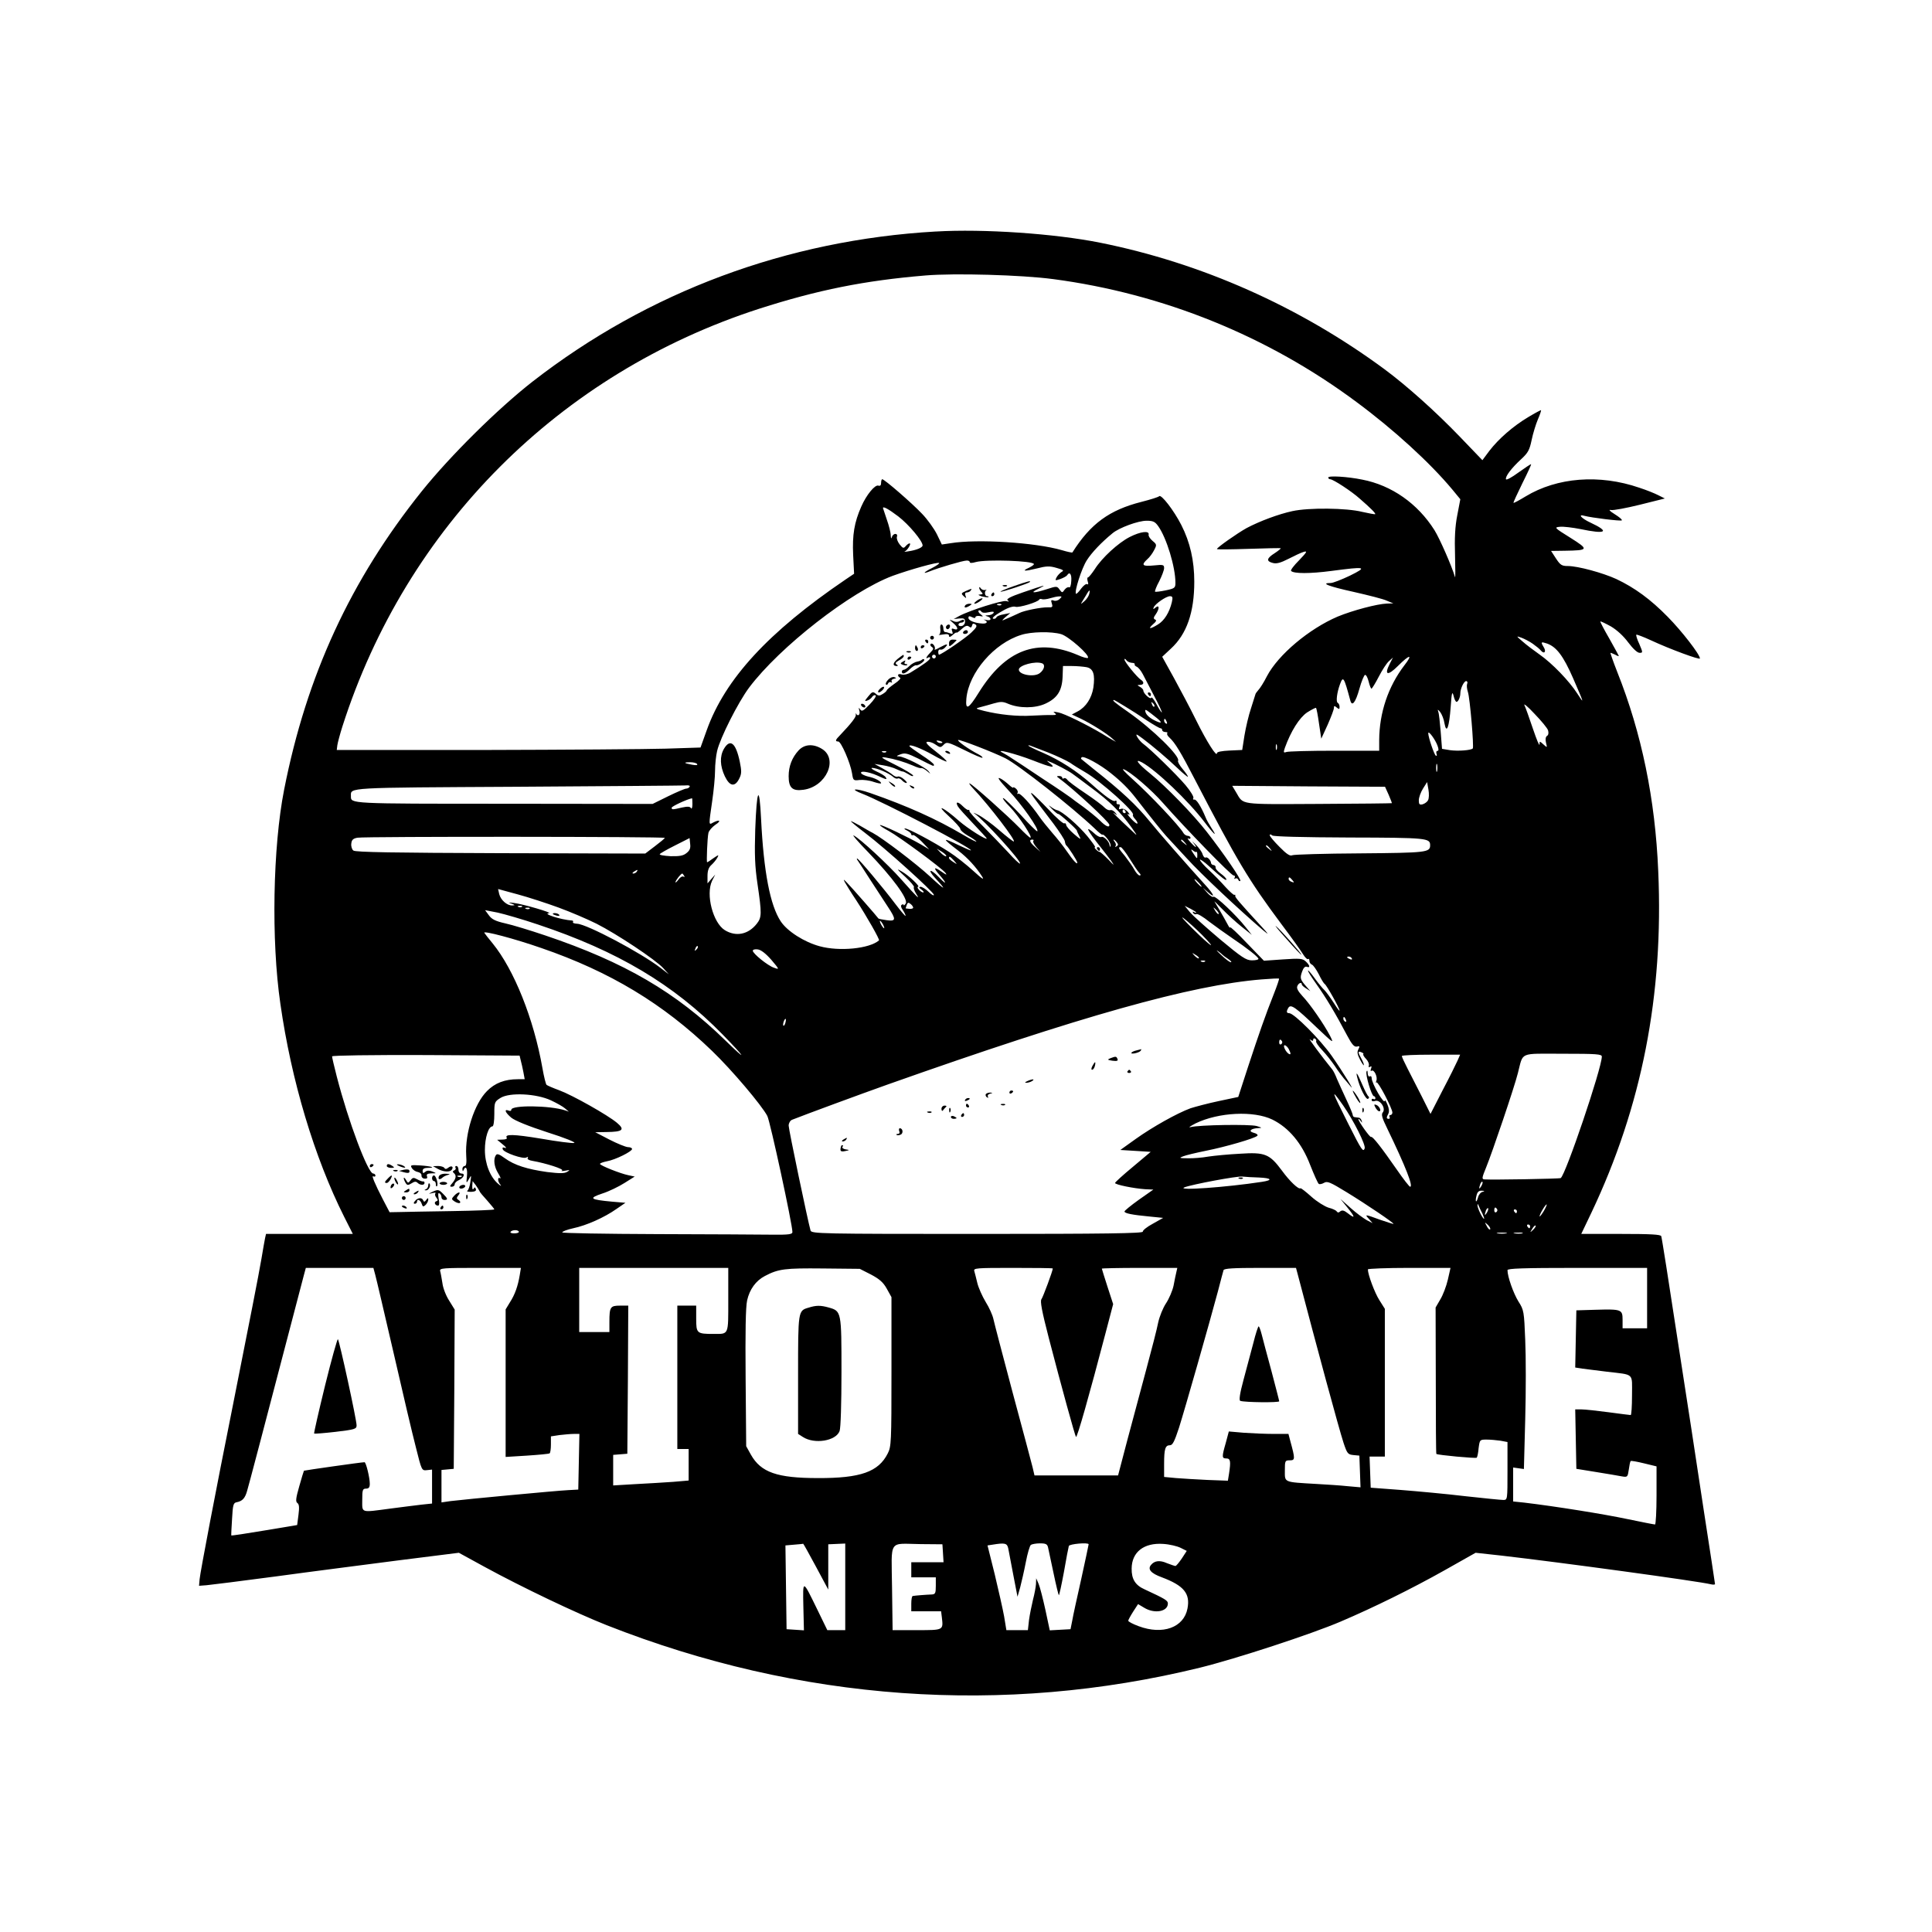 <?xml version="1.0" standalone="no"?>
<!DOCTYPE svg PUBLIC "-//W3C//DTD SVG 20010904//EN"
 "http://www.w3.org/TR/2001/REC-SVG-20010904/DTD/svg10.dtd">
<svg version="1.0" xmlns="http://www.w3.org/2000/svg"
 width="1024pt" height="1024pt" viewBox="0 0 1024 1024"
 preserveAspectRatio="xMidYMid meet">

<g transform="translate(0,1024) scale(0.1,-0.1)"
fill="#000000" stroke="none">
<path d="M4960 9013 c-788 -45 -1525 -319 -2138 -796 -183 -143 -434 -391
-586 -580 -378 -472 -611 -977 -730 -1582 -60 -304 -69 -800 -20 -1135 58
-407 180 -814 338 -1129 l46 -91 -230 0 -230 0 -5 -22 c-3 -13 -11 -61 -19
-108 -17 -99 -62 -326 -151 -775 -91 -454 -173 -884 -177 -925 l-3 -35 40 3
c22 2 189 23 370 47 182 25 473 62 649 85 l318 40 137 -75 c198 -108 485 -245
647 -309 1023 -403 2103 -480 3144 -225 194 48 588 177 745 244 176 75 377
174 553 273 l163 92 137 -15 c306 -35 1047 -136 1110 -152 12 -3 22 -2 22 1 0
3 -27 180 -60 393 -32 214 -95 624 -140 913 -44 289 -82 531 -85 538 -3 9 -55
12 -214 12 l-210 0 54 113 c267 563 383 1153 354 1810 -16 382 -88 731 -217
1055 -22 56 -38 102 -36 102 3 0 14 -5 25 -10 10 -6 19 -9 19 -7 0 2 -23 44
-50 92 -28 48 -49 89 -48 91 2 2 27 -10 56 -26 32 -19 67 -51 92 -85 25 -33
48 -55 60 -55 18 0 18 1 -1 46 -12 25 -19 48 -16 50 2 2 37 -11 78 -30 101
-47 259 -105 259 -96 0 21 -96 145 -170 220 -92 94 -176 155 -273 201 -72 33
-204 69 -257 69 -32 0 -40 5 -63 40 l-26 40 72 1 c128 2 130 6 30 69 -85 53
-87 55 -55 58 18 2 67 -4 108 -12 137 -29 159 -15 54 34 -48 22 -70 47 -32 36
37 -10 192 -29 198 -24 3 4 -14 18 -38 33 -26 16 -34 25 -20 22 12 -3 81 10
154 28 l132 33 -34 17 c-19 10 -64 28 -101 40 -212 73 -436 55 -603 -46 -33
-20 -62 -36 -64 -34 -2 2 20 48 47 104 28 56 49 101 46 101 -3 0 -33 -20 -68
-45 -34 -25 -63 -41 -65 -35 -5 14 29 59 80 106 37 34 45 49 56 102 7 34 22
83 33 109 11 25 18 47 17 49 -2 1 -32 -15 -67 -36 -82 -49 -157 -115 -206
-178 l-38 -51 -120 125 c-127 132 -281 270 -400 358 -449 331 -968 562 -1507
670 -240 48 -617 74 -870 59z m620 -252 c584 -77 1140 -302 1610 -652 196
-145 389 -321 508 -464 l42 -51 -16 -84 c-12 -60 -15 -123 -12 -214 2 -71 2
-122 0 -115 -17 58 -81 204 -109 249 -89 141 -227 238 -383 268 -78 16 -180
22 -180 11 0 -5 5 -9 10 -9 16 0 115 -65 157 -103 60 -52 85 -78 82 -82 -2 -2
-33 4 -69 12 -83 21 -283 23 -370 4 -74 -16 -173 -53 -243 -90 -50 -28 -157
-103 -157 -111 0 -3 75 -2 167 1 93 3 170 5 171 3 2 -1 -12 -13 -32 -26 -43
-27 -46 -43 -9 -52 19 -5 41 1 82 22 31 16 67 33 81 37 21 6 17 -1 -24 -44
-28 -28 -47 -53 -43 -57 14 -15 100 -15 214 0 183 24 193 22 98 -25 -44 -21
-90 -39 -102 -39 -57 0 -11 -18 121 -47 79 -18 159 -38 177 -47 l34 -14 -35
-1 c-51 -2 -180 -36 -260 -69 -152 -65 -315 -202 -375 -316 -16 -32 -37 -65
-46 -74 -8 -9 -15 -19 -15 -22 -1 -3 -11 -36 -23 -73 -13 -38 -28 -103 -35
-145 l-12 -77 -67 -3 c-42 -2 -67 -7 -67 -14 0 -24 -54 61 -109 172 -31 63
-85 165 -119 227 l-62 112 46 43 c84 77 124 192 124 355 0 111 -22 209 -69
301 -40 78 -106 163 -117 152 -5 -5 -47 -18 -94 -30 -170 -43 -270 -116 -366
-268 -2 -2 -26 3 -56 12 -141 41 -449 60 -589 37 l-47 -7 -26 54 c-15 30 -50
79 -79 109 -52 55 -199 183 -211 183 -3 0 -6 -9 -6 -20 0 -12 -5 -17 -14 -14
-18 7 -64 -49 -91 -111 -37 -84 -48 -149 -43 -257 l5 -99 -46 -31 c-409 -278
-638 -527 -735 -798 l-33 -92 -184 -6 c-101 -3 -535 -6 -964 -7 l-780 0 3 25
c2 14 14 59 27 100 339 1059 1151 1872 2210 2214 309 99 556 149 880 176 154
13 509 3 675 -19z m-819 -1258 c56 -43 129 -130 129 -154 0 -11 -33 -25 -75
-31 -16 -3 -25 -3 -20 -1 14 5 37 43 26 43 -5 0 -14 -7 -21 -15 -11 -13 -15
-11 -32 10 -11 14 -17 32 -14 40 3 9 0 15 -9 15 -7 0 -16 -8 -18 -17 -3 -11
-5 -7 -6 10 0 15 -10 53 -21 84 -11 32 -20 59 -20 60 0 11 28 -4 81 -44z
m1378 -52 c44 -62 91 -216 91 -300 0 -27 -4 -30 -51 -40 -29 -6 -54 -9 -57 -7
-2 3 7 28 22 55 14 28 26 59 26 70 0 18 -5 19 -55 14 -60 -6 -68 2 -34 33 12
10 28 32 36 48 15 28 14 31 -8 49 -13 11 -23 26 -21 33 5 23 -43 17 -100 -12
-61 -31 -147 -110 -185 -170 -16 -24 -32 -44 -36 -44 -5 0 -5 -10 -2 -21 5
-14 3 -19 -3 -15 -6 3 -20 -8 -32 -24 -12 -17 -24 -29 -27 -27 -10 10 30 135
57 177 26 41 77 95 137 144 35 29 135 66 180 66 35 0 45 -5 62 -29z m-999
-190 c0 -6 12 -6 32 0 55 15 308 7 308 -11 0 -4 -12 -12 -26 -19 -42 -19 -24
-20 41 -4 50 13 68 14 105 3 36 -10 41 -14 27 -21 -9 -6 -21 -18 -27 -29 -9
-18 -8 -18 20 -9 16 6 33 15 36 20 13 21 25 6 22 -30 -1 -23 -6 -37 -11 -34
-6 3 -16 -2 -24 -12 -13 -18 -13 -18 -27 0 -13 19 -16 19 -68 2 -73 -23 -93
-21 -43 3 47 24 39 22 -84 -20 -67 -23 -89 -35 -80 -42 10 -7 8 -8 -7 -4 -20
6 -194 -49 -250 -79 l-29 -16 30 3 c24 2 30 -1 30 -17 0 -11 -8 -21 -17 -23
-10 -2 -18 1 -18 7 0 6 7 11 15 11 8 0 15 5 15 10 0 7 -6 7 -20 0 -14 -8 -26
-8 -42 0 -19 9 -18 7 5 -13 27 -23 28 -41 1 -30 -10 4 -12 0 -7 -13 5 -14 3
-16 -11 -11 -10 4 -22 7 -27 7 -5 0 -9 9 -9 20 0 11 -5 20 -10 20 -6 0 -8 -11
-6 -24 2 -14 -1 -27 -7 -30 -7 -2 3 -2 21 1 22 4 32 2 32 -7 0 -9 7 -7 20 5
11 10 20 15 20 12 0 -3 12 5 26 18 20 18 30 22 40 14 9 -7 13 -6 16 5 2 11 7
13 17 7 12 -8 8 -16 -20 -43 -28 -28 -160 -118 -172 -118 -2 0 -4 7 -4 15 0 9
5 14 11 12 6 -2 16 2 23 9 23 23 14 24 -23 4 -19 -11 -33 -17 -30 -12 7 12
-11 38 -21 29 -4 -5 -1 -12 6 -16 11 -7 9 -13 -8 -30 -22 -22 -28 -37 -11 -26
6 3 10 2 10 -3 0 -9 -34 -34 -103 -76 -16 -10 -36 -14 -47 -11 -11 4 -20 2
-20 -3 0 -6 5 -12 11 -14 6 -2 -7 -17 -30 -32 -23 -16 -41 -32 -41 -35 0 -3
-9 -12 -21 -19 -17 -11 -24 -11 -37 1 -15 13 -20 11 -40 -14 -20 -24 -21 -28
-5 -22 10 3 22 13 26 20 5 7 13 11 18 7 5 -3 -9 -24 -31 -47 -34 -35 -42 -40
-51 -27 -8 12 -9 10 -4 -7 6 -21 -8 -33 -18 -15 -2 4 -2 1 -1 -6 3 -11 -23
-45 -83 -108 -26 -26 -28 -34 -10 -34 15 0 64 -113 73 -168 6 -39 7 -40 40
-36 18 2 52 -2 74 -10 22 -7 40 -11 40 -7 0 10 -33 28 -68 35 -17 4 -34 12
-37 17 -10 16 38 9 84 -11 50 -23 55 -24 45 -9 -3 6 -25 20 -48 30 -22 10 -33
19 -23 19 24 0 87 -27 109 -46 9 -9 21 -13 26 -10 5 3 15 -1 22 -9 7 -8 18
-15 24 -15 6 1 0 9 -13 20 -12 11 -27 17 -33 14 -5 -3 -17 1 -26 9 -9 8 -35
24 -57 36 l-40 22 45 -7 c25 -4 57 -13 72 -21 15 -7 30 -13 33 -12 4 0 17 -7
31 -15 13 -9 24 -12 24 -7 0 5 -42 31 -92 56 -78 39 -87 45 -53 40 48 -8 98
-23 145 -43 19 -9 39 -15 44 -13 5 1 18 -6 30 -16 20 -17 20 -17 7 0 -17 21
-128 77 -156 78 -16 0 -14 3 8 11 24 9 38 5 95 -23 86 -44 82 -42 82 -32 0 5
-29 28 -65 51 -36 24 -65 45 -65 48 0 12 62 -12 124 -47 38 -22 71 -37 73 -35
3 3 -23 26 -57 53 -43 33 -57 49 -46 51 9 2 28 -3 41 -12 30 -20 30 -20 49 -1
14 14 24 11 107 -30 50 -25 94 -44 96 -41 3 2 -6 10 -19 17 -53 27 -119 74
-109 77 10 3 186 -65 250 -97 71 -36 355 -260 473 -372 20 -20 39 -35 41 -33
6 7 41 -36 43 -52 1 -9 1 -14 -1 -12 -2 1 -4 8 -5 13 -3 17 -32 45 -42 39 -5
-3 -19 3 -31 13 -62 56 -50 29 32 -74 14 -18 37 -47 50 -65 20 -29 18 -28 -15
7 -22 22 -42 40 -46 40 -4 0 -13 6 -19 13 -7 6 -10 12 -5 12 4 0 -14 25 -39
56 -48 59 -138 137 -163 140 -7 2 -23 10 -35 20 -12 10 -8 4 8 -13 17 -17 32
-29 34 -27 4 4 102 -84 99 -89 -1 -1 5 -13 12 -27 12 -22 8 -21 -28 10 -22 19
-41 41 -41 48 -1 7 -5 11 -10 8 -5 -3 -42 29 -82 72 -41 43 -81 82 -89 87 -15
9 -4 -6 114 -161 32 -43 59 -85 60 -93 1 -9 4 -18 7 -21 12 -10 59 -83 59 -92
0 -13 -21 10 -57 62 -17 25 -51 68 -75 95 -24 28 -55 66 -68 85 -47 68 -103
129 -113 123 -6 -3 -7 -1 -4 4 4 6 0 16 -8 23 -8 7 -15 9 -15 6 0 -4 -10 3
-22 14 -13 12 -31 26 -42 32 -26 14 -13 -5 40 -62 71 -75 162 -205 152 -216
-3 -2 -42 36 -87 86 -46 49 -88 90 -94 90 -6 0 10 -21 36 -47 46 -47 123 -163
108 -163 -4 0 -30 24 -58 53 -57 59 -248 230 -264 235 -5 2 2 -9 17 -25 88
-93 233 -283 217 -283 -4 0 -39 27 -78 61 -38 33 -88 69 -110 80 -22 11 -31
14 -20 7 47 -30 252 -255 241 -265 -2 -3 -31 24 -62 59 -32 34 -92 97 -133
138 -42 41 -75 78 -73 82 1 5 -1 7 -6 5 -4 -1 -17 8 -30 21 -25 25 -40 24 -25
-2 4 -8 41 -49 81 -91 39 -41 72 -77 72 -79 0 -11 -101 53 -147 93 -81 72
-131 95 -55 26 34 -31 62 -62 62 -69 0 -7 18 -22 40 -35 22 -12 42 -26 45 -31
3 -5 -29 11 -71 36 -141 83 -294 152 -492 221 -79 27 -114 24 -41 -4 110 -43
585 -290 575 -300 -1 -2 -30 11 -64 27 -91 44 -91 39 -1 -30 48 -37 92 -85
124 -135 14 -22 1 -14 -46 29 -35 32 -93 78 -129 101 -82 53 -217 125 -233
124 -7 0 -2 -5 11 -11 12 -6 22 -15 22 -20 0 -5 4 -7 8 -4 5 3 26 -13 48 -35
l39 -41 -45 27 c-66 38 -211 107 -216 102 -2 -2 18 -16 46 -31 57 -31 279
-195 301 -222 10 -13 5 -12 -19 5 -43 30 -48 24 -11 -18 41 -47 36 -53 -7 -8
-44 45 -60 40 -18 -6 66 -71 55 -68 -26 7 -76 70 -251 203 -305 232 -11 5 -41
23 -67 38 -27 15 -48 26 -48 23 0 -2 35 -31 77 -63 103 -78 363 -312 363 -327
0 -6 -13 1 -28 16 -15 15 -35 27 -43 27 -10 -1 -9 -5 5 -15 11 -8 15 -15 9
-15 -6 0 -16 7 -23 15 -7 8 -9 15 -4 15 14 0 -49 60 -86 81 -30 18 -28 14 18
-28 29 -27 50 -52 46 -55 -3 -4 2 -19 12 -35 23 -36 8 -22 -80 77 -70 79 -216
214 -251 232 -11 6 23 -34 76 -88 129 -134 213 -248 200 -272 -6 -9 -11 -13
-11 -9 0 5 -5 5 -10 2 -7 -4 -5 -14 5 -28 8 -12 15 -26 15 -31 0 -5 -23 22
-52 60 -64 85 -197 244 -205 244 -3 0 -1 -6 4 -12 5 -7 35 -53 67 -103 32 -49
74 -113 92 -141 45 -68 44 -78 -7 -71 -22 3 -42 7 -43 9 -4 7 -142 165 -165
188 -21 22 -22 22 -13 4 7 -12 33 -55 60 -95 56 -86 126 -209 121 -213 -50
-44 -210 -60 -315 -31 -81 22 -171 79 -206 132 -56 85 -90 261 -104 542 -9
188 -23 163 -31 -56 -4 -132 -2 -194 12 -288 23 -157 23 -177 -4 -211 -45 -57
-110 -70 -169 -34 -63 39 -102 189 -68 261 l17 34 -21 -24 -20 -23 0 39 c0 28
6 46 21 59 11 10 25 27 31 38 9 17 8 17 -20 -2 -16 -12 -32 -22 -34 -22 -4 0
1 130 7 156 3 12 20 31 37 43 33 21 23 30 -13 11 -23 -13 -23 -16 -4 115 8 55
15 127 15 160 0 33 5 80 11 105 16 69 111 257 169 335 163 217 538 509 761
593 91 33 240 75 247 68 2 -3 -14 -14 -37 -26 -46 -23 -55 -35 -13 -18 44 18
176 57 195 57 9 1 17 -3 17 -8z m633 -170 c-3 -11 -14 -28 -26 -38 -21 -18
-21 -18 -6 7 9 14 19 31 23 38 11 18 15 15 9 -7z m-157 -26 c-8 -8 -22 -12
-31 -8 -14 5 -16 2 -10 -16 6 -19 3 -21 -22 -20 -33 1 -125 -17 -150 -30 -20
-10 -73 -33 -88 -39 -5 -2 1 6 15 18 l25 21 -35 -7 c-19 -3 -36 -10 -38 -15
-2 -5 -8 -9 -13 -9 -19 0 1 18 48 44 27 16 54 24 65 20 19 -6 120 25 126 38 2
4 9 5 15 2 7 -2 26 0 42 5 17 5 38 10 48 10 16 1 17 -1 3 -14z m595 -17 c-13
-54 -40 -98 -74 -118 -42 -26 -55 -25 -26 1 17 14 20 22 12 25 -10 4 -10 11 2
27 21 30 21 54 0 37 -13 -11 -14 -10 -10 1 8 19 66 59 86 59 14 0 16 -6 10
-32z m-904 -14 c-3 -3 -12 -4 -19 -1 -8 3 -5 6 6 6 11 1 17 -2 13 -5z m-67
-39 c23 5 30 4 26 -4 -4 -6 -17 -12 -29 -12 -17 -1 -18 -2 -4 -6 9 -2 17 -9
17 -14 0 -6 -10 -8 -22 -5 -13 3 -17 3 -10 0 20 -9 14 -20 -10 -19 -41 2 -75
16 -75 30 0 10 5 11 19 4 12 -6 18 -6 18 0 0 5 10 8 23 6 20 -4 20 -3 5 9 -10
7 -15 16 -11 20 4 3 10 1 14 -5 4 -7 18 -9 39 -4z m384 -116 c39 -11 155 -113
142 -126 -3 -3 -27 3 -53 15 -216 92 -384 29 -526 -200 -54 -87 -71 -95 -65
-30 13 137 147 293 291 337 52 17 159 19 211 4z m2500 -51 c17 -12 37 -28 43
-36 18 -21 30 -6 15 18 -17 28 -15 30 18 19 50 -18 86 -66 137 -182 61 -140
61 -142 23 -83 -43 67 -134 161 -200 207 -30 21 -71 52 -90 69 -35 30 -35 30
-6 20 16 -6 43 -20 60 -32z m-3164 -68 c0 -5 -4 -10 -10 -10 -5 0 -10 5 -10
10 0 6 5 10 10 10 6 0 10 -4 10 -10z m2483 -47 c-86 -113 -132 -251 -133 -395
l0 -57 -238 0 c-131 0 -246 -3 -255 -7 -14 -5 -15 -2 -7 22 32 89 77 160 118
188 24 15 45 26 47 24 3 -2 10 -40 16 -83 l12 -80 34 74 c18 41 33 80 33 89 0
12 3 12 15 2 12 -10 15 -10 15 3 0 9 -4 19 -10 22 -10 6 -4 54 12 98 17 46 21
40 55 -86 9 -34 28 -10 48 62 11 40 25 73 30 74 6 1 14 -15 19 -35 5 -21 12
-38 15 -38 3 0 21 29 39 64 18 35 42 72 54 82 l21 19 -17 -33 c-31 -61 -11
-66 43 -12 63 63 82 65 34 3z m-1445 14 c11 0 19 -4 16 -8 -2 -4 3 -9 11 -13
8 -3 22 -20 32 -39 10 -19 37 -71 61 -117 24 -45 42 -84 40 -86 -2 -1 -15 18
-28 43 -13 25 -26 41 -28 35 -4 -12 -42 22 -42 38 0 5 -8 14 -17 19 -17 10
-17 10 0 11 20 0 23 15 4 27 -20 13 -87 95 -87 107 0 6 4 5 9 -2 4 -7 17 -14
29 -15z m-474 -3 c17 -7 11 -33 -12 -51 -29 -24 -112 -10 -112 18 0 23 88 47
124 33z m234 -20 c37 -7 47 -38 37 -109 -9 -55 -39 -102 -82 -125 l-32 -17 47
-22 c58 -28 140 -80 167 -105 l20 -18 -20 11 c-11 6 -36 21 -55 33 -85 50
-199 106 -231 112 -25 5 -30 5 -19 -3 12 -9 9 -11 -15 -11 -16 1 -64 -1 -105
-3 -79 -5 -172 5 -254 25 -47 12 -48 13 -20 20 16 4 48 13 72 20 35 10 48 10
75 -2 59 -25 144 -25 199 1 62 29 87 68 90 142 l2 57 47 0 c26 0 60 -3 77 -6z
m2018 -89 c-3 -8 -1 -27 4 -42 11 -32 33 -293 26 -300 -10 -10 -79 -15 -121
-9 l-42 7 -7 90 c-4 49 -9 97 -13 107 -5 14 -2 13 11 -3 8 -11 19 -37 22 -59
11 -59 25 -21 33 88 5 74 8 85 15 59 4 -18 11 -33 16 -33 9 0 20 25 20 45 0
25 19 65 31 65 6 0 9 -7 5 -15z m-1815 -118 c30 -18 82 -51 117 -75 35 -23 68
-42 73 -42 5 0 9 -4 9 -10 0 -5 8 -10 17 -10 9 0 13 -3 10 -6 -4 -4 1 -14 11
-23 30 -28 58 -73 137 -226 221 -426 283 -530 456 -762 55 -73 107 -146 117
-163 10 -16 22 -27 25 -23 4 3 7 -1 7 -9 0 -9 6 -18 14 -21 7 -3 23 -26 36
-51 12 -25 26 -48 31 -51 11 -7 79 -129 79 -141 0 -5 -14 14 -31 41 -18 28
-40 58 -49 67 -10 9 -33 37 -51 62 -18 25 -34 44 -36 42 -3 -2 18 -35 45 -73
49 -69 101 -155 162 -271 26 -49 38 -62 52 -59 15 4 16 2 8 -14 -8 -14 -6 -28
9 -56 11 -21 20 -33 20 -28 0 6 -6 21 -14 35 -19 33 -18 41 0 33 9 -3 14 -8
11 -10 -3 -3 4 -15 15 -26 11 -12 17 -27 14 -35 -3 -8 0 -10 7 -6 8 5 9 2 5
-10 -4 -10 -3 -15 3 -11 13 8 33 -33 25 -53 -3 -9 -3 -13 1 -9 8 7 84 -138 84
-160 0 -7 -5 -13 -11 -13 -5 0 -7 -4 -4 -10 3 -5 1 -10 -4 -10 -13 0 -14 6 -2
28 5 11 3 28 -5 47 -7 17 -13 26 -14 22 -1 -28 -70 90 -70 120 0 8 -4 11 -10
8 -6 -3 -10 4 -11 17 0 13 -3 17 -6 9 -7 -17 27 -131 39 -131 4 0 8 -5 8 -11
0 -5 -4 -7 -10 -4 -5 3 -10 1 -10 -5 0 -7 8 -9 19 -5 26 8 58 -40 40 -61 -9
-11 -4 -29 24 -86 98 -203 139 -308 121 -308 -5 1 -37 42 -72 93 -80 115 -128
177 -135 171 -5 -5 -67 82 -67 94 0 4 5 0 11 -8 9 -13 10 -13 6 0 -2 8 -9 16
-15 16 -7 1 -16 2 -22 3 -5 0 -10 5 -10 11 0 5 -15 42 -34 82 -19 40 -41 90
-50 110 -8 21 -19 43 -25 50 -55 68 -131 170 -118 159 12 -9 17 -10 17 -2 0 7
5 9 10 6 6 -4 8 -10 6 -14 -3 -4 11 -25 32 -47 20 -21 50 -59 67 -84 16 -25
38 -54 47 -65 10 -11 25 -29 34 -40 34 -44 -39 75 -97 158 -62 88 -200 227
-226 227 -15 0 -16 9 -4 29 13 20 37 3 151 -106 90 -85 91 -86 69 -42 -32 61
-105 167 -146 210 -22 24 -32 41 -27 52 6 17 24 24 24 9 0 -4 10 -13 23 -21
l22 -14 -21 24 c-32 37 -35 44 -23 78 7 21 16 30 25 27 20 -8 17 8 -6 29 -17
15 -31 16 -120 10 l-101 -7 -90 93 c-49 52 -89 89 -89 84 0 -6 -6 1 -13 15
-23 43 -59 104 -69 120 -6 8 11 -8 38 -36 27 -28 74 -71 104 -95 l55 -44 -32
40 c-51 65 -160 168 -171 162 -5 -4 -20 6 -33 21 l-24 27 28 -24 c41 -37 32
-12 -16 40 -94 103 -247 278 -292 334 -73 89 -146 158 -300 280 -33 27 -62 50
-64 52 -2 1 -2 6 2 9 10 10 97 -37 156 -85 55 -44 93 -82 131 -131 83 -107
141 -179 161 -201 13 -14 62 -67 109 -118 74 -82 281 -276 404 -381 35 -29 33
-25 -14 26 -112 122 -135 149 -133 156 2 5 0 7 -5 5 -4 -1 -25 18 -47 42 -22
25 -61 65 -87 89 -27 25 -48 49 -48 55 0 5 22 -10 48 -34 69 -63 92 -80 92
-70 0 5 -13 19 -30 31 -16 12 -29 26 -27 33 1 6 -4 11 -10 12 -7 0 -13 5 -14
10 -1 16 -20 35 -29 30 -5 -3 -12 5 -16 17 -3 12 -20 36 -37 52 -17 17 -22 21
-12 9 25 -32 14 -29 -16 4 -13 14 -18 23 -11 19 6 -4 12 -2 12 3 0 6 -7 11
-15 11 -7 0 -18 7 -22 14 -22 39 -178 204 -273 289 -36 32 -56 54 -45 50 35
-12 148 -109 210 -180 120 -136 360 -383 373 -383 7 0 10 -5 6 -12 -4 -6 -3
-8 4 -4 5 3 12 0 15 -6 2 -7 7 -10 11 -7 7 6 -88 145 -177 259 -73 94 -217
242 -302 311 -65 52 -85 81 -42 58 75 -41 246 -204 331 -316 50 -66 73 -86 36
-30 -11 17 -26 43 -31 57 -23 55 -48 95 -59 92 -6 -1 -9 2 -5 8 4 6 -15 37
-41 68 -49 58 -189 194 -224 219 -11 8 -25 24 -32 36 -10 19 -7 19 28 -7 52
-39 128 -103 188 -160 27 -26 51 -45 52 -43 2 2 -10 20 -27 40 -17 20 -28 40
-25 45 13 22 -134 167 -264 258 -72 50 -88 64 -76 64 2 0 28 -15 57 -33z m157
-2 c-3 -3 -9 2 -12 12 -6 14 -5 15 5 6 7 -7 10 -15 7 -18z m2087 -126 c4 -13
2 -25 -5 -29 -8 -5 -10 -18 -6 -36 7 -28 7 -28 -13 -10 -21 19 -21 19 -21 0
-1 -10 -16 27 -35 83 -19 56 -39 113 -45 125 -7 13 18 -7 53 -45 36 -37 69
-77 72 -88z m-2072 64 c32 -26 23 -30 -18 -9 -28 15 -45 33 -45 50 0 8 8 3 63
-41z m51 -19 c3 -8 2 -12 -4 -9 -6 3 -10 10 -10 16 0 14 7 11 14 -7z m1435
-126 c7 -19 7 -28 -1 -28 -5 0 -7 -7 -4 -16 3 -8 2 -12 -4 -9 -9 6 -40 98 -40
119 1 16 38 -35 49 -66z m-2628 14 c-7 -2 -18 1 -23 6 -8 8 -4 9 13 5 13 -4
18 -8 10 -11z m1776 -34 c-3 -7 -5 -2 -5 12 0 14 2 19 5 13 2 -7 2 -19 0 -25z
m-1210 -17 c45 -18 96 -42 115 -54 18 -13 54 -35 80 -50 83 -48 266 -212 253
-226 -3 -2 2 -13 12 -23 9 -10 14 -20 11 -23 -2 -3 -18 9 -34 27 -16 17 -22
27 -14 23 10 -6 9 -2 -3 13 -11 12 -25 18 -35 15 -11 -5 -14 -2 -9 10 4 10 2
16 -6 14 -7 -1 -11 4 -9 11 1 8 -2 11 -8 7 -10 -6 -51 23 -127 91 -76 67 -163
124 -255 164 -43 18 -78 36 -78 38 0 2 6 2 13 -1 6 -2 49 -19 94 -36z m-860 3
c-3 -3 -12 -4 -19 -1 -8 3 -5 6 6 6 11 1 17 -2 13 -5z m777 -44 c99 -39 127
-44 90 -15 -19 15 -19 15 1 7 25 -9 104 -51 119 -63 6 -4 52 -38 101 -75 95
-70 153 -127 212 -209 33 -46 33 -48 7 -23 -82 76 -117 111 -99 98 19 -14 19
-14 6 3 -8 10 -20 16 -27 13 -7 -2 -20 4 -29 13 -9 10 -55 45 -103 77 -48 32
-91 64 -95 71 -5 7 -12 11 -18 8 -5 -4 -9 -2 -9 3 0 5 -7 9 -16 9 -14 0 -15
-2 -2 -11 80 -59 268 -233 268 -248 0 -17 -21 -7 -52 25 -18 17 -57 49 -87 71
-30 21 -59 43 -65 48 -6 5 -73 51 -150 101 -76 51 -150 100 -165 109 -14 10
-35 22 -46 28 -49 25 66 -4 159 -40z m-1779 -20 c4 -6 -6 -7 -27 -3 -44 8 -48
13 -10 13 17 0 34 -4 37 -10z m3922 -37 c-3 -10 -5 -2 -5 17 0 19 2 27 5 18 2
-10 2 -26 0 -35z m-48 -154 c-4 -9 -18 -19 -29 -22 -16 -4 -20 0 -20 21 0 15
10 43 22 62 l22 35 7 -40 c4 -22 3 -47 -2 -56z m-3914 71 c-3 -6 -12 -10 -19
-10 -6 0 -49 -18 -94 -40 l-83 -41 -791 1 c-822 0 -808 0 -808 40 0 47 -37 45
882 50 475 3 876 6 891 7 17 2 26 -1 22 -7z m3705 -42 c10 -24 18 -43 17 -45
-2 -1 -177 -3 -391 -4 -424 -2 -394 -6 -434 61 l-21 35 405 -3 405 -2 19 -42z
m-3690 -50 c0 -19 -4 -28 -8 -21 -5 9 -19 9 -47 3 -51 -12 -55 -12 -55 -1 0 7
81 45 108 50 1 1 2 -14 2 -31z m2295 -38 c3 -5 1 -10 -4 -10 -6 0 -11 5 -11
10 0 6 2 10 4 10 3 0 8 -4 11 -10z m1189 -139 c410 -1 426 -3 426 -41 0 -38
-18 -40 -371 -43 -189 -1 -351 -6 -360 -10 -11 -6 -30 6 -67 44 -29 29 -52 56
-52 62 0 6 5 6 13 -1 7 -6 158 -10 411 -11z m-3630 -2 c-2 -4 -26 -24 -54 -45
l-50 -38 -767 2 c-562 2 -770 5 -780 14 -8 6 -13 23 -11 37 2 20 10 27 33 31
43 7 1634 6 1629 -1z m114 -81 c-17 -14 -38 -17 -84 -16 -34 2 -60 6 -57 11 2
4 39 25 81 46 l77 39 3 -31 c3 -23 -2 -35 -20 -49z m1839 65 c-4 -3 3 -18 15
-32 l23 -26 -27 24 c-30 26 -36 41 -16 41 6 0 8 -3 5 -7z m442 -7 c9 -11 9
-16 -1 -22 -7 -4 -10 -4 -6 1 4 4 3 14 -3 22 -6 7 -9 13 -6 13 2 0 10 -6 16
-14z m362 -3 c13 -16 12 -17 -3 -4 -10 7 -18 15 -18 17 0 8 8 3 21 -13z m450
-30 c13 -16 12 -17 -3 -4 -10 7 -18 15 -18 17 0 8 8 3 21 -13z m-744 -54 c21
-34 44 -68 51 -75 9 -9 10 -14 2 -14 -6 0 -19 14 -28 31 -9 17 -32 49 -49 71
-36 43 -38 48 -23 48 5 0 27 -28 47 -61z m-972 13 c-3 -3 -16 5 -28 17 l-22
23 28 -17 c15 -10 25 -20 22 -23z m1326 23 c3 2 5 -5 5 -15 0 -25 0 -25 -22 8
-13 19 -13 24 -2 15 8 -7 17 -11 19 -8z m-1285 -46 c19 -22 19 -22 -3 -8 -13
8 -23 17 -23 21 0 12 6 9 26 -13z m-1681 -59 c-3 -5 -12 -10 -18 -10 -7 0 -6
4 3 10 19 12 23 12 15 0z m251 -22 c4 -6 3 -8 -4 -4 -6 3 -18 -4 -26 -16 -9
-12 -16 -18 -16 -14 0 9 29 46 36 46 2 0 6 -5 10 -12z m3224 -23 c11 -13 10
-14 -4 -9 -9 3 -16 10 -16 15 0 13 6 11 20 -6z m-495 -15 c10 -11 16 -20 13
-20 -3 0 -13 9 -23 20 -10 11 -16 20 -13 20 3 0 13 -9 23 -20z m-3395 -130
c63 -23 154 -62 202 -86 105 -53 312 -190 353 -235 l30 -33 -44 34 c-105 81
-391 232 -442 234 -15 1 -25 4 -22 9 2 4 1 7 -4 8 -61 4 -161 37 -123 39 21 2
-137 48 -185 54 -31 4 -34 3 -15 -3 21 -8 22 -9 5 -10 -28 -1 -61 29 -69 60
l-6 27 103 -28 c56 -15 154 -47 217 -70z m1880 -1 c0 -4 -9 -7 -20 -6 -11 1
-20 2 -20 3 0 1 3 10 6 18 5 13 9 14 20 5 8 -6 14 -15 14 -20z m-2073 5 c-3
-3 -12 -4 -19 -1 -8 3 -5 6 6 6 11 1 17 -2 13 -5z m3573 -30 c0 -3 -5 -2 -12
2 -7 4 -8 3 -4 -5 4 -6 12 -9 17 -6 5 4 36 -14 68 -40 33 -25 88 -64 123 -88
79 -53 138 -100 138 -109 0 -5 -16 -8 -35 -8 -30 0 -54 16 -168 111 -72 61
-145 126 -160 144 l-28 34 30 -15 c17 -9 31 -18 31 -20z m-3533 20 c-3 -3 -12
-4 -19 -1 -8 3 -5 6 6 6 11 1 17 -2 13 -5z m3652 -28 c-3 -3 -11 5 -18 17 -13
21 -12 21 5 5 10 -10 16 -20 13 -22z m-3608 -56 c423 -141 720 -318 979 -583
124 -127 134 -148 16 -33 -263 257 -535 416 -956 558 -80 27 -175 56 -212 64
-53 12 -72 22 -87 43 l-20 27 67 -13 c36 -8 133 -36 213 -63z m3519 -54 c87
-89 49 -65 -47 30 -49 48 -70 73 -48 56 22 -17 65 -56 95 -86z m-1690 54 c6
-11 8 -20 6 -20 -3 0 -10 9 -16 20 -6 11 -8 20 -6 20 3 0 10 -9 16 -20z
m-1810 -125 c363 -125 645 -295 904 -545 105 -101 264 -289 293 -345 15 -29
133 -574 133 -615 0 -12 -18 -15 -108 -14 -59 1 -333 2 -609 3 -277 1 -503 5
-503 9 0 5 26 15 58 22 71 15 165 57 229 102 l48 33 -71 6 c-118 11 -126 18
-52 43 35 11 88 37 118 56 l54 34 -33 7 c-44 9 -151 52 -151 60 0 4 17 10 37
14 45 8 133 52 133 65 0 6 -10 10 -22 10 -13 1 -57 19 -98 40 l-75 39 60 1
c86 1 99 12 55 49 -49 41 -233 145 -305 172 -33 12 -63 25 -68 29 -4 3 -14 43
-22 89 -46 261 -150 521 -264 661 -21 25 -40 50 -44 56 -8 13 160 -31 303 -81z
m821 -8 c-10 -9 -11 -8 -5 6 3 10 9 15 12 12 3 -3 0 -11 -7 -18z m2789 -28 c3
-3 16 -13 30 -22 13 -9 20 -17 14 -17 -7 0 -29 17 -51 38 -22 20 -30 30 -19
22 12 -8 23 -18 26 -21z m-2392 -26 c44 -52 44 -53 14 -42 -33 11 -112 75
-112 90 0 6 12 9 26 7 17 -2 42 -21 72 -55z m2266 8 c-2 -3 -12 3 -22 13 -16
17 -16 18 5 5 12 -7 20 -15 17 -18z m811 -1 c3 -6 -1 -7 -9 -4 -18 7 -21 14
-7 14 6 0 13 -4 16 -10z m-778 -16 c-3 -3 -12 -4 -19 -1 -8 3 -5 6 6 6 11 1
17 -2 13 -5z m365 -171 c-46 -116 -79 -211 -137 -387 l-52 -160 -104 -22 c-57
-12 -124 -30 -149 -38 -71 -26 -203 -100 -291 -163 l-81 -58 81 -5 80 -5 -94
-79 c-52 -43 -95 -82 -95 -86 0 -9 100 -29 159 -33 l44 -2 -77 -54 c-42 -30
-76 -58 -76 -62 0 -10 40 -18 135 -27 l70 -7 -55 -31 c-30 -16 -54 -35 -53
-42 2 -9 -199 -12 -876 -12 -829 0 -880 1 -885 18 -14 49 -116 536 -116 556 0
13 8 27 18 31 68 27 366 137 507 187 1025 363 1610 527 1982 557 48 4 90 6 92
4 2 -1 -10 -37 -27 -80z m382 -139 c3 -8 2 -12 -4 -9 -6 3 -10 10 -10 16 0 14
7 11 14 -7z m-2971 -14 c-3 -12 -8 -19 -11 -16 -5 6 5 36 12 36 2 0 2 -9 -1
-20z m2632 -99 c3 -5 1 -12 -5 -16 -5 -3 -10 1 -10 9 0 18 6 21 15 7z m35 -40
c13 -25 13 -34 0 -26 -16 10 -32 45 -21 45 6 0 15 -9 21 -19z m1660 -41 c0
-61 -192 -628 -218 -644 -7 -4 -363 -10 -404 -7 -15 1 -14 8 9 64 33 81 149
423 168 499 30 115 3 103 239 103 178 0 206 -2 206 -15z m-5730 -20 c4 -14 10
-42 14 -62 l7 -38 -36 0 c-69 0 -122 -20 -164 -63 -67 -67 -117 -223 -110
-341 3 -40 0 -56 -8 -56 -7 0 -13 -8 -12 -17 0 -11 3 -13 6 -5 11 27 22 9 18
-30 -4 -41 -4 -42 10 -18 13 24 14 23 8 -15 -3 -22 -10 -43 -16 -46 -5 -4 4
-6 21 -6 20 1 28 6 24 15 -4 11 -6 11 -12 1 -5 -7 -7 -1 -7 15 l2 26 17 -22
c9 -13 18 -27 20 -32 1 -5 20 -27 41 -50 20 -23 37 -43 37 -46 0 -3 -100 -7
-223 -9 -122 -2 -247 -4 -277 -5 l-55 -1 -34 65 c-45 87 -64 133 -52 125 6 -3
11 -1 11 4 0 6 -6 11 -12 11 -28 1 -131 274 -193 514 -14 54 -25 102 -25 107
0 5 207 8 497 7 l497 -3 6 -25z m4965 -2 c-8 -18 -43 -89 -79 -157 l-64 -125
-45 90 c-25 49 -59 116 -76 149 -17 33 -31 63 -31 68 0 4 70 7 154 7 l155 0
-14 -32z m-4805 -210 c30 -14 64 -33 75 -43 l20 -17 -20 7 c-80 26 -285 29
-285 3 0 -6 -7 -8 -15 -4 -25 9 -17 -11 15 -38 20 -16 91 -45 193 -78 92 -29
153 -54 140 -56 -12 -2 -91 8 -176 23 -146 24 -194 25 -181 4 3 -5 -7 -9 -23
-9 l-28 -1 30 -25 c17 -13 22 -22 12 -18 -12 4 -16 2 -12 -8 7 -18 109 -53
125 -43 8 5 11 4 7 -2 -4 -7 7 -13 26 -16 69 -12 170 -44 156 -51 -8 -3 0 -4
16 -1 26 5 28 4 11 -6 -15 -9 -40 -9 -106 -1 -106 15 -173 36 -224 73 -30 22
-42 26 -48 16 -14 -21 -9 -61 12 -95 12 -19 16 -31 10 -27 -14 9 -13 -18 3
-35 6 -8 1 -6 -12 5 -43 36 -71 107 -71 180 0 65 19 125 40 125 6 0 10 29 10
65 0 63 1 66 33 86 48 30 190 23 267 -13z m4199 -27 c56 -81 121 -210 114
-228 -8 -21 -16 -10 -86 129 -92 182 -96 195 -28 99z m-375 -75 c87 -43 156
-125 200 -240 21 -53 41 -98 46 -101 5 -3 18 0 28 6 17 10 33 3 118 -49 108
-66 254 -165 250 -169 -1 -1 -33 9 -71 22 -82 30 -83 30 -59 4 l19 -22 -31 16
c-16 9 -55 37 -85 64 l-54 48 38 -47 c41 -51 41 -60 0 -28 -19 15 -29 17 -39
10 -8 -8 -14 -8 -19 -1 -3 6 -23 15 -43 20 -20 6 -62 32 -91 58 -30 27 -56 47
-58 45 -10 -8 -58 38 -98 93 -66 89 -90 99 -224 90 -58 -3 -133 -10 -166 -15
-33 -6 -82 -10 -110 -9 -44 0 -47 2 -25 10 14 6 69 19 123 30 105 21 256 65
271 79 5 5 -3 12 -19 16 -31 8 -16 23 25 25 21 1 20 2 -10 11 -36 10 -305 6
-350 -6 -14 -3 -1 5 27 20 122 59 308 68 407 20z m-71 -307 c67 -3 75 -14 15
-23 -189 -29 -457 -48 -410 -29 38 15 281 61 307 57 17 -2 56 -4 88 -5z m1178
-46 c-12 -20 -14 -14 -5 12 4 9 9 14 11 11 3 -2 0 -13 -6 -23z m7 -30 c-10 -2
-21 -16 -24 -29 -4 -14 -8 -23 -11 -21 -2 3 -1 16 3 31 4 18 12 26 28 25 16
-1 17 -2 4 -6z m-1 -115 c7 -16 11 -28 9 -28 -8 0 -36 58 -35 72 0 9 2 8 6 -2
3 -8 12 -27 20 -42z m324 11 c-12 -19 -21 -30 -21 -26 0 12 33 67 38 63 1 -2
-6 -19 -17 -37z m-300 -6 c-12 -20 -14 -14 -5 12 4 9 9 14 11 11 3 -2 0 -13
-6 -23z m54 18 c3 -5 1 -12 -5 -16 -5 -3 -10 1 -10 9 0 18 6 21 15 7z m105
-11 c0 -5 -2 -10 -4 -10 -3 0 -8 5 -11 10 -3 6 -1 10 4 10 6 0 11 -4 11 -10z
m-142 -96 c-4 -3 -12 5 -18 18 -12 22 -12 22 6 6 10 -10 15 -20 12 -24z m212
16 c0 -5 -2 -10 -4 -10 -3 0 -8 5 -11 10 -3 6 -1 10 4 10 6 0 11 -4 11 -10z
m16 -18 c-17 -16 -18 -16 -5 5 7 12 15 20 18 17 3 -2 -3 -12 -13 -22z m-5376
-11 c0 -5 -11 -8 -25 -8 -13 0 -22 3 -19 8 3 5 14 9 25 9 10 0 19 -4 19 -9z
m5233 -8 c-13 -2 -33 -2 -45 0 -13 2 -3 4 22 4 25 0 35 -2 23 -4z m85 0 c-10
-2 -28 -2 -40 0 -13 2 -5 4 17 4 22 1 32 -1 23 -4z m-6079 -220 c6 -21 49
-207 97 -413 47 -206 100 -431 118 -500 31 -124 31 -125 59 -122 l27 3 0 -90
0 -90 -57 -6 c-32 -4 -107 -13 -166 -21 -158 -21 -147 -24 -147 46 0 53 2 60
20 60 15 0 20 7 20 26 0 32 -20 114 -28 114 -17 0 -317 -43 -321 -45 -1 -2
-13 -39 -25 -83 -18 -63 -20 -81 -10 -88 10 -7 11 -24 6 -63 l-7 -54 -174 -29
c-95 -16 -174 -28 -175 -26 -1 2 1 41 4 88 4 75 7 85 25 88 30 6 44 21 55 61
9 30 73 272 301 1144 l10 37 179 0 179 0 10 -37z m766 0 c-10 -60 -26 -105
-52 -145 l-23 -38 0 -391 0 -391 113 7 c61 4 115 9 120 12 4 2 7 24 7 47 l0
43 46 7 c26 3 60 6 76 6 l29 0 -3 -147 -3 -148 -55 -3 c-62 -3 -549 -49 -622
-58 l-48 -7 0 86 0 86 33 3 32 3 3 422 2 422 -29 47 c-17 26 -33 67 -36 93 -4
25 -9 54 -12 64 -4 16 11 17 212 17 l216 0 -6 -37z m1105 -132 c0 -190 4 -181
-78 -181 -89 0 -92 3 -92 81 l0 69 -50 0 -50 0 0 -380 0 -380 30 0 30 0 0 -84
0 -83 -82 -7 c-46 -3 -136 -9 -200 -12 l-118 -7 0 81 0 81 38 3 37 3 3 393 2
392 -44 0 c-51 0 -56 -7 -56 -86 l0 -54 -80 0 -80 0 0 170 0 170 395 0 395 0
0 -169z m756 134 c45 -24 65 -41 84 -75 l25 -45 0 -395 c0 -375 -1 -397 -20
-434 -49 -97 -144 -131 -370 -130 -216 0 -302 30 -355 124 l-25 45 -3 360 c-2
246 0 377 8 413 13 58 46 104 94 129 72 38 107 42 307 40 l196 -2 59 -30z
m964 32 c0 -13 -52 -152 -60 -163 -8 -9 2 -63 39 -206 67 -258 139 -519 144
-524 6 -6 70 220 156 548 l41 156 -30 92 c-16 50 -30 94 -30 96 0 2 90 4 200
4 l200 0 -5 -22 c-3 -13 -10 -45 -15 -73 -6 -27 -24 -69 -40 -93 -16 -24 -34
-69 -41 -100 -6 -32 -35 -145 -64 -252 -29 -107 -74 -277 -101 -377 l-48 -183
-221 0 -222 0 -10 43 c-6 23 -53 202 -106 397 -52 195 -98 371 -102 390 -4 19
-22 60 -41 90 -18 30 -38 75 -44 100 -6 25 -13 53 -16 63 -5 16 9 17 205 17
116 0 211 -1 211 -3z m1299 -34 c101 -385 216 -810 242 -890 19 -57 23 -62 52
-65 l32 -3 3 -84 3 -84 -68 6 c-37 4 -113 9 -168 12 -173 10 -165 7 -165 70 0
53 1 55 26 55 29 0 29 7 3 102 l-10 38 -77 0 c-42 0 -113 3 -158 6 l-81 7 -16
-60 c-22 -76 -21 -83 3 -83 22 0 24 -16 14 -81 l-6 -37 -107 4 c-58 3 -134 7
-168 10 l-63 6 0 68 c0 81 6 100 31 100 14 0 24 20 48 93 31 98 162 557 206
722 14 55 28 106 30 113 3 9 51 12 194 12 l190 0 10 -37z m795 -25 c-8 -35
-26 -82 -40 -105 l-25 -43 1 -387 c0 -213 1 -388 3 -389 5 -6 210 -25 214 -20
3 3 8 25 10 51 6 44 6 45 42 45 20 0 53 -3 74 -6 l37 -7 0 -153 c0 -152 0
-154 -22 -154 -12 0 -103 9 -202 20 -100 12 -253 26 -341 33 l-160 12 -3 83
-3 82 41 0 40 0 0 392 0 391 -29 46 c-25 39 -61 136 -61 163 0 4 99 8 219 8
l219 0 -14 -62z m1056 -98 l0 -160 -65 0 -65 0 0 45 c0 55 -6 57 -145 53
l-100 -3 -3 -152 -3 -151 38 -6 c21 -3 79 -10 128 -16 150 -18 135 -4 135
-125 0 -58 -3 -105 -7 -105 -5 0 -57 7 -118 15 -60 8 -125 15 -143 15 l-33 0
3 -157 3 -158 105 -17 c58 -9 119 -20 136 -23 30 -5 31 -4 37 36 3 22 7 43 10
45 2 3 34 -3 71 -12 l66 -16 0 -154 c0 -85 -4 -154 -8 -154 -5 0 -71 13 -148
29 -123 26 -378 67 -546 87 l-58 6 0 90 0 90 28 -4 29 -4 7 264 c4 145 4 334
0 420 -6 151 -7 159 -36 204 -26 42 -58 131 -58 166 0 9 81 12 370 12 l370 0
0 -160z m-4406 -1422 l66 -123 0 120 0 120 45 2 45 2 0 -229 0 -230 -47 0 -48
0 -53 109 c-79 162 -77 161 -74 16 l3 -126 -46 3 -46 3 -3 222 -3 222 46 4
c25 2 47 4 48 5 1 1 31 -53 67 -120z m674 70 l3 -48 -85 0 -86 0 0 -40 0 -40
65 0 65 0 0 -45 c0 -40 -3 -45 -22 -46 -29 -1 -91 -6 -100 -8 -5 0 -8 -19 -8
-41 l0 -40 79 0 79 0 4 -32 c8 -69 10 -68 -132 -68 l-129 0 -3 225 c-3 262
-22 233 152 231 l115 -1 3 -47z m346 25 c3 -16 15 -79 27 -142 l22 -114 14 49
c7 27 21 87 30 134 9 47 21 88 27 92 6 4 28 8 48 8 31 0 39 -4 43 -22 3 -13
16 -74 29 -136 13 -63 26 -115 28 -117 2 -2 14 53 27 123 12 70 24 132 26 138
3 11 105 20 105 9 0 -4 -18 -86 -39 -183 -22 -98 -44 -197 -48 -222 l-9 -45
-55 -3 -55 -3 -23 108 c-13 59 -29 122 -36 138 l-13 30 -1 -30 c-1 -16 -8 -54
-16 -84 -7 -29 -17 -78 -21 -107 l-6 -54 -57 0 -57 0 -12 73 c-7 39 -30 140
-50 224 l-38 152 26 4 c67 11 78 8 84 -20z m914 3 l32 -16 -26 -40 c-15 -22
-30 -40 -34 -40 -4 0 -24 7 -45 15 -38 17 -66 13 -84 -9 -20 -23 -1 -45 57
-66 117 -44 151 -86 136 -165 -19 -101 -131 -142 -259 -94 -30 11 -55 24 -55
29 0 4 12 26 26 48 l26 40 32 -19 c55 -34 126 -21 126 22 0 16 -13 24 -123 75
-50 22 -70 55 -69 111 1 87 65 137 167 130 34 -2 75 -12 93 -21z"/>
<path d="M5372 7133 c-40 -14 -71 -27 -69 -29 4 -4 147 43 155 51 9 9 -12 4
-86 -22z"/>
<path d="M5318 7133 c7 -3 16 -2 19 1 4 3 -2 6 -13 5 -11 0 -14 -3 -6 -6z"/>
<path d="M5190 7125 c0 -6 5 -16 12 -23 9 -9 8 -12 -7 -13 -14 0 -10 -4 9 -10
17 -4 32 -6 35 -4 2 3 -1 5 -7 5 -13 0 -16 26 -4 33 4 2 1 2 -7 0 -8 -2 -18 2
-23 9 -4 7 -8 8 -8 3z"/>
<path d="M5118 7107 c-24 -11 -25 -13 -10 -27 14 -13 15 -12 9 3 -4 11 -1 17
8 17 7 0 17 5 20 10 8 12 7 12 -27 -3z"/>
<path d="M5255 7090 c-3 -5 -1 -10 4 -10 6 0 11 5 11 10 0 6 -2 10 -4 10 -3 0
-8 -4 -11 -10z"/>
<path d="M5176 7055 c-11 -8 -15 -15 -10 -15 6 0 19 7 30 15 10 8 15 14 9 14
-5 0 -19 -6 -29 -14z"/>
<path d="M5115 7030 c-8 -13 5 -13 25 0 13 8 13 10 -2 10 -9 0 -20 -4 -23 -10z"/>
<path d="M5015 6921 c-3 -5 -1 -12 4 -15 5 -3 11 1 15 9 6 16 -9 21 -19 6z"/>
<path d="M5105 6890 c-3 -5 1 -10 9 -10 9 0 16 5 16 10 0 6 -4 10 -9 10 -6 0
-13 -4 -16 -10z"/>
<path d="M4930 6860 c0 -5 5 -10 10 -10 6 0 10 5 10 10 0 6 -4 10 -10 10 -5 0
-10 -4 -10 -10z"/>
<path d="M4905 6840 c3 -5 8 -10 11 -10 2 0 4 5 4 10 0 6 -5 10 -11 10 -5 0
-7 -4 -4 -10z"/>
<path d="M5030 6830 c0 -19 1 -19 20 -3 11 10 20 19 20 20 0 2 -9 3 -20 3 -13
0 -20 -7 -20 -20z"/>
<path d="M4850 6805 c0 -8 4 -15 10 -15 5 0 7 7 4 15 -4 8 -8 15 -10 15 -2 0
-4 -7 -4 -15z"/>
<path d="M4880 6809 c0 -5 5 -7 10 -4 6 3 10 8 10 11 0 2 -4 4 -10 4 -5 0 -10
-5 -10 -11z"/>
<path d="M4808 6783 c7 -3 16 -2 19 1 4 3 -2 6 -13 5 -11 0 -14 -3 -6 -6z"/>
<path d="M4757 6747 c-26 -22 -27 -37 -3 -37 6 0 6 4 -2 8 -9 6 -5 12 13 22
14 7 25 17 25 22 0 11 -1 10 -33 -15z"/>
<path d="M4810 6749 c0 -5 5 -7 10 -4 6 3 10 8 10 11 0 2 -4 4 -10 4 -5 0 -10
-5 -10 -11z"/>
<path d="M4886 6743 c-3 -4 -15 -8 -26 -10 -11 -2 -29 -12 -40 -23 -11 -11
-24 -20 -30 -20 -5 0 -10 -4 -10 -10 0 -17 18 -11 42 13 13 13 28 22 33 21 12
-4 51 24 43 31 -2 3 -8 2 -12 -2z"/>
<path d="M4782 6731 c-11 -6 -10 -10 4 -15 9 -3 19 -4 22 -1 3 3 0 5 -7 5 -7
0 -9 5 -6 10 7 12 4 12 -13 1z"/>
<path d="M4707 6637 c-10 -10 -15 -22 -11 -25 3 -4 9 -1 11 6 3 6 10 9 15 6 6
-4 8 -2 4 4 -3 6 2 12 11 14 15 3 15 5 3 9 -8 3 -23 -3 -33 -14z"/>
<path d="M4660 6585 c-7 -8 -8 -15 -2 -15 5 0 15 7 22 15 7 8 8 15 2 15 -5 0
-15 -7 -22 -15z"/>
<path d="M4565 6500 c3 -5 11 -10 16 -10 6 0 7 5 4 10 -3 6 -11 10 -16 10 -6
0 -7 -4 -4 -10z"/>
<path d="M3837 6271 c-23 -40 -21 -91 5 -146 26 -54 54 -58 77 -10 12 24 12
39 2 88 -21 100 -51 124 -84 68z"/>
<path d="M4233 6263 c-35 -38 -53 -84 -53 -137 0 -62 20 -80 78 -72 121 16
187 163 98 217 -46 28 -92 25 -123 -8z"/>
<path d="M5010 6256 c0 -2 7 -7 16 -10 8 -3 12 -2 9 4 -6 10 -25 14 -25 6z"/>
<path d="M4722 6084 c10 -10 20 -16 22 -13 3 3 -5 11 -17 18 -21 13 -21 12 -5
-5z"/>
<path d="M4827 6069 c7 -7 15 -10 18 -7 3 3 -2 9 -12 12 -14 6 -15 5 -6 -5z"/>
<path d="M5815 5740 c3 -5 8 -10 11 -10 2 0 4 5 4 10 0 6 -5 10 -11 10 -5 0
-7 -4 -4 -10z"/>
<path d="M6085 6560 c3 -5 8 -10 11 -10 2 0 4 5 4 10 0 6 -5 10 -11 10 -5 0
-7 -4 -4 -10z"/>
<path d="M6819 5263 c40 -46 75 -83 78 -83 7 0 -112 134 -134 151 -10 8 15
-23 56 -68z"/>
<path d="M7194 4528 c13 -54 46 -119 57 -112 6 4 7 9 2 13 -5 3 -19 31 -32 61
-27 63 -37 77 -27 38z"/>
<path d="M7170 4458 c0 -4 9 -22 20 -40 11 -18 20 -28 20 -23 0 6 -9 24 -20
40 -11 17 -20 27 -20 23z"/>
<path d="M7290 4370 c6 -11 15 -20 20 -20 14 0 1 28 -16 34 -12 4 -12 2 -4
-14z"/>
<path d="M7221 4354 c0 -11 3 -14 6 -6 3 7 2 16 -1 19 -3 4 -6 -2 -5 -13z"/>
<path d="M2930 5396 c0 -2 9 -6 20 -9 11 -3 18 -1 14 4 -5 9 -34 13 -34 5z"/>
<path d="M6025 4673 c-31 -7 -40 -21 -11 -16 15 3 29 9 32 14 3 5 4 8 2 8 -2
-1 -12 -3 -23 -6z"/>
<path d="M5885 4631 c-17 -7 -16 -9 11 -13 24 -3 31 -1 27 9 -6 15 -9 15 -38
4z"/>
<path d="M5790 4590 c-6 -11 -7 -20 -2 -20 6 0 12 9 15 20 3 11 3 20 1 20 -2
0 -8 -9 -14 -20z"/>
<path d="M5976 4562 c-3 -5 1 -9 9 -9 8 0 12 4 9 9 -3 4 -7 8 -9 8 -2 0 -6 -4
-9 -8z"/>
<path d="M5445 4510 c-13 -6 -15 -9 -5 -9 8 0 22 4 30 9 18 12 2 12 -25 0z"/>
<path d="M5350 4449 c0 -5 5 -7 10 -4 6 3 10 8 10 11 0 2 -4 4 -10 4 -5 0 -10
-5 -10 -11z"/>
<path d="M5225 4441 c-3 -5 0 -13 6 -17 7 -4 9 -3 5 4 -3 6 2 13 11 15 16 4
16 5 1 6 -9 0 -19 -3 -23 -8z"/>
<path d="M5115 4410 c-3 -6 1 -7 9 -4 18 7 21 14 7 14 -6 0 -13 -4 -16 -10z"/>
<path d="M5120 4380 c0 -5 5 -10 11 -10 5 0 7 5 4 10 -3 6 -8 10 -11 10 -2 0
-4 -4 -4 -10z"/>
<path d="M5308 4383 c7 -3 16 -2 19 1 4 3 -2 6 -13 5 -11 0 -14 -3 -6 -6z"/>
<path d="M4990 4363 c0 -10 4 -14 8 -8 4 6 11 13 16 18 5 4 2 7 -7 7 -10 0
-17 -8 -17 -17z"/>
<path d="M5031 4354 c0 -11 3 -14 6 -6 3 7 2 16 -1 19 -3 4 -6 -2 -5 -13z"/>
<path d="M4918 4343 c7 -3 16 -2 19 1 4 3 -2 6 -13 5 -11 0 -14 -3 -6 -6z"/>
<path d="M5095 4330 c-3 -5 -1 -10 4 -10 6 0 11 5 11 10 0 6 -2 10 -4 10 -3 0
-8 -4 -11 -10z"/>
<path d="M5040 4320 c0 -6 7 -10 15 -10 8 0 15 2 15 4 0 2 -7 6 -15 10 -8 3
-15 1 -15 -4z"/>
<path d="M4766 4245 c4 -8 1 -15 -7 -15 -7 0 -10 -2 -7 -5 3 -3 12 -3 21 1 16
6 13 34 -4 34 -4 0 -6 -7 -3 -15z"/>
<path d="M4470 4200 c-9 -6 -10 -10 -3 -10 6 0 15 5 18 10 8 12 4 12 -15 0z"/>
<path d="M4459 4168 c-9 -29 -5 -34 20 -29 25 5 25 6 3 9 -12 2 -20 8 -17 13
4 5 4 9 1 9 -3 0 -6 -1 -7 -2z"/>
<path d="M1960 4059 c0 -5 5 -7 10 -4 6 3 10 8 10 11 0 2 -4 4 -10 4 -5 0 -10
-5 -10 -11z"/>
<path d="M2050 4060 c0 -5 10 -10 23 -10 18 0 19 2 7 10 -19 13 -30 13 -30 0z"/>
<path d="M2115 4060 c27 -12 43 -12 25 0 -8 5 -22 9 -30 9 -10 0 -8 -3 5 -9z"/>
<path d="M2183 4049 c6 -10 20 -19 32 -21 11 -2 20 -10 19 -18 -1 -9 7 -17 17
-17 12 -1 16 3 12 13 -4 10 3 14 23 15 29 0 29 0 5 10 -16 6 -28 6 -37 -2 -11
-9 -14 -8 -14 5 0 11 9 16 27 16 47 0 19 9 -39 13 -51 3 -55 2 -45 -14z"/>
<path d="M2320 4045 c30 -17 66 -19 75 -4 11 16 -3 23 -19 10 -10 -8 -16 -9
-21 -1 -3 5 -18 10 -33 10 l-27 -1 25 -14z"/>
<path d="M2414 4051 c4 -5 0 -12 -6 -14 -9 -4 -10 -8 -3 -14 15 -12 13 -29 -7
-53 -15 -17 -15 -20 -3 -20 8 0 15 6 15 13 0 7 10 17 22 22 26 12 36 35 14 35
-9 0 -16 8 -16 20 0 11 -5 20 -11 20 -5 0 -8 -4 -5 -9z m33 -47 c-3 -3 -12 -4
-19 -1 -8 3 -5 6 6 6 11 1 17 -2 13 -5z"/>
<path d="M2140 4040 l-25 -6 25 -7 c26 -7 34 -4 29 11 -2 4 -15 5 -29 2z"/>
<path d="M2088 4033 c7 -3 16 -2 19 1 4 3 -2 6 -13 5 -11 0 -14 -3 -6 -6z"/>
<path d="M2326 4005 c-6 -17 5 -20 20 -6 5 5 18 11 29 14 13 3 10 5 -11 6 -20
1 -34 -5 -38 -14z"/>
<path d="M2056 3994 c-18 -18 -20 -24 -6 -24 5 0 14 9 20 20 13 24 7 26 -14 4z"/>
<path d="M2290 3995 c0 -8 5 -15 10 -15 6 0 10 -7 10 -17 0 -9 3 -14 6 -10 9
9 -5 57 -16 57 -6 0 -10 -7 -10 -15z"/>
<path d="M2090 3995 c0 -5 5 -17 10 -25 5 -8 10 -10 10 -5 0 6 -5 17 -10 25
-5 8 -10 11 -10 5z"/>
<path d="M2140 3995 c0 -5 5 -17 10 -25 8 -13 13 -13 31 -2 15 10 24 11 32 3
14 -14 37 -14 37 -1 0 6 -3 9 -7 8 -5 -1 -18 4 -31 11 -20 11 -25 10 -36 -5
-12 -16 -14 -16 -24 2 -6 10 -11 15 -12 9z"/>
<path d="M2330 3968 c0 -4 9 -8 20 -8 11 0 20 4 20 8 0 4 -9 8 -20 8 -11 0
-20 -4 -20 -8z"/>
<path d="M2077 3963 c-4 -3 -7 -11 -7 -17 0 -6 5 -5 12 2 6 6 9 14 7 17 -3 3
-9 2 -12 -2z"/>
<path d="M2270 3958 c0 -9 -6 -19 -12 -21 -10 -4 -10 -6 0 -6 14 -1 28 26 18
36 -3 4 -6 -1 -6 -9z"/>
<path d="M2435 3950 c-3 -5 1 -10 9 -10 8 0 18 5 21 10 3 6 -1 10 -9 10 -8 0
-18 -4 -21 -10z"/>
<path d="M2150 3930 c-13 -8 -12 -10 3 -10 9 0 17 5 17 10 0 12 -1 12 -20 0z"/>
<path d="M2294 3924 c-25 -12 -25 -13 -4 -8 14 4 22 3 18 -1 -4 -5 -2 -15 5
-23 9 -12 9 -16 -1 -19 -14 -5 -6 -23 10 -23 6 0 8 13 3 36 -4 24 -3 34 4 29
6 -3 11 -13 11 -21 0 -8 7 -14 15 -14 21 0 19 7 -8 34 -22 22 -26 22 -53 10z"/>
<path d="M2200 3920 c-9 -6 -10 -10 -3 -10 6 0 15 5 18 10 8 12 4 12 -15 0z"/>
<path d="M2407 3902 c-15 -16 -15 -19 4 -31 12 -7 24 -10 27 -6 4 3 0 10 -8
15 -11 7 -11 11 -1 24 18 22 -2 20 -22 -2z"/>
<path d="M2471 3894 c0 -11 3 -14 6 -6 3 7 2 16 -1 19 -3 4 -6 -2 -5 -13z"/>
<path d="M2130 3890 c0 -5 5 -10 10 -10 6 0 10 5 10 10 0 6 -4 10 -10 10 -5 0
-10 -4 -10 -10z"/>
<path d="M2200 3875 c-9 -10 -9 -15 -1 -15 6 0 11 5 11 10 0 18 18 11 25 -10
6 -17 8 -18 21 -6 8 8 14 21 14 28 0 10 -3 9 -11 -2 -8 -11 -12 -12 -16 -2 -6
16 -28 15 -43 -3z"/>
<path d="M2130 3846 c0 -2 7 -7 16 -10 8 -3 12 -2 9 4 -6 10 -25 14 -25 6z"/>
<path d="M2335 3840 c-3 -5 -1 -10 4 -10 6 0 11 5 11 10 0 6 -2 10 -4 10 -3 0
-8 -4 -11 -10z"/>
<path d="M6568 3993 c7 -3 16 -2 19 1 4 3 -2 6 -13 5 -11 0 -14 -3 -6 -6z"/>
<path d="M1723 2897 c-34 -139 -60 -253 -58 -255 2 -2 53 2 114 9 101 12 111
15 111 34 1 26 -91 448 -99 457 -3 3 -34 -107 -68 -245z"/>
<path d="M4285 3309 c-55 -16 -55 -17 -55 -356 l0 -313 25 -16 c61 -40 175
-22 195 31 6 15 10 147 10 313 0 321 0 323 -68 342 -43 12 -66 12 -107 -1z"/>
<path d="M6643 3122 c-13 -48 -36 -136 -52 -195 -20 -74 -25 -110 -17 -112 24
-8 206 -10 206 -2 0 4 -19 76 -41 160 -23 84 -46 171 -52 195 -6 23 -13 42
-16 42 -3 0 -16 -39 -28 -88z"/>
</g>
</svg>

